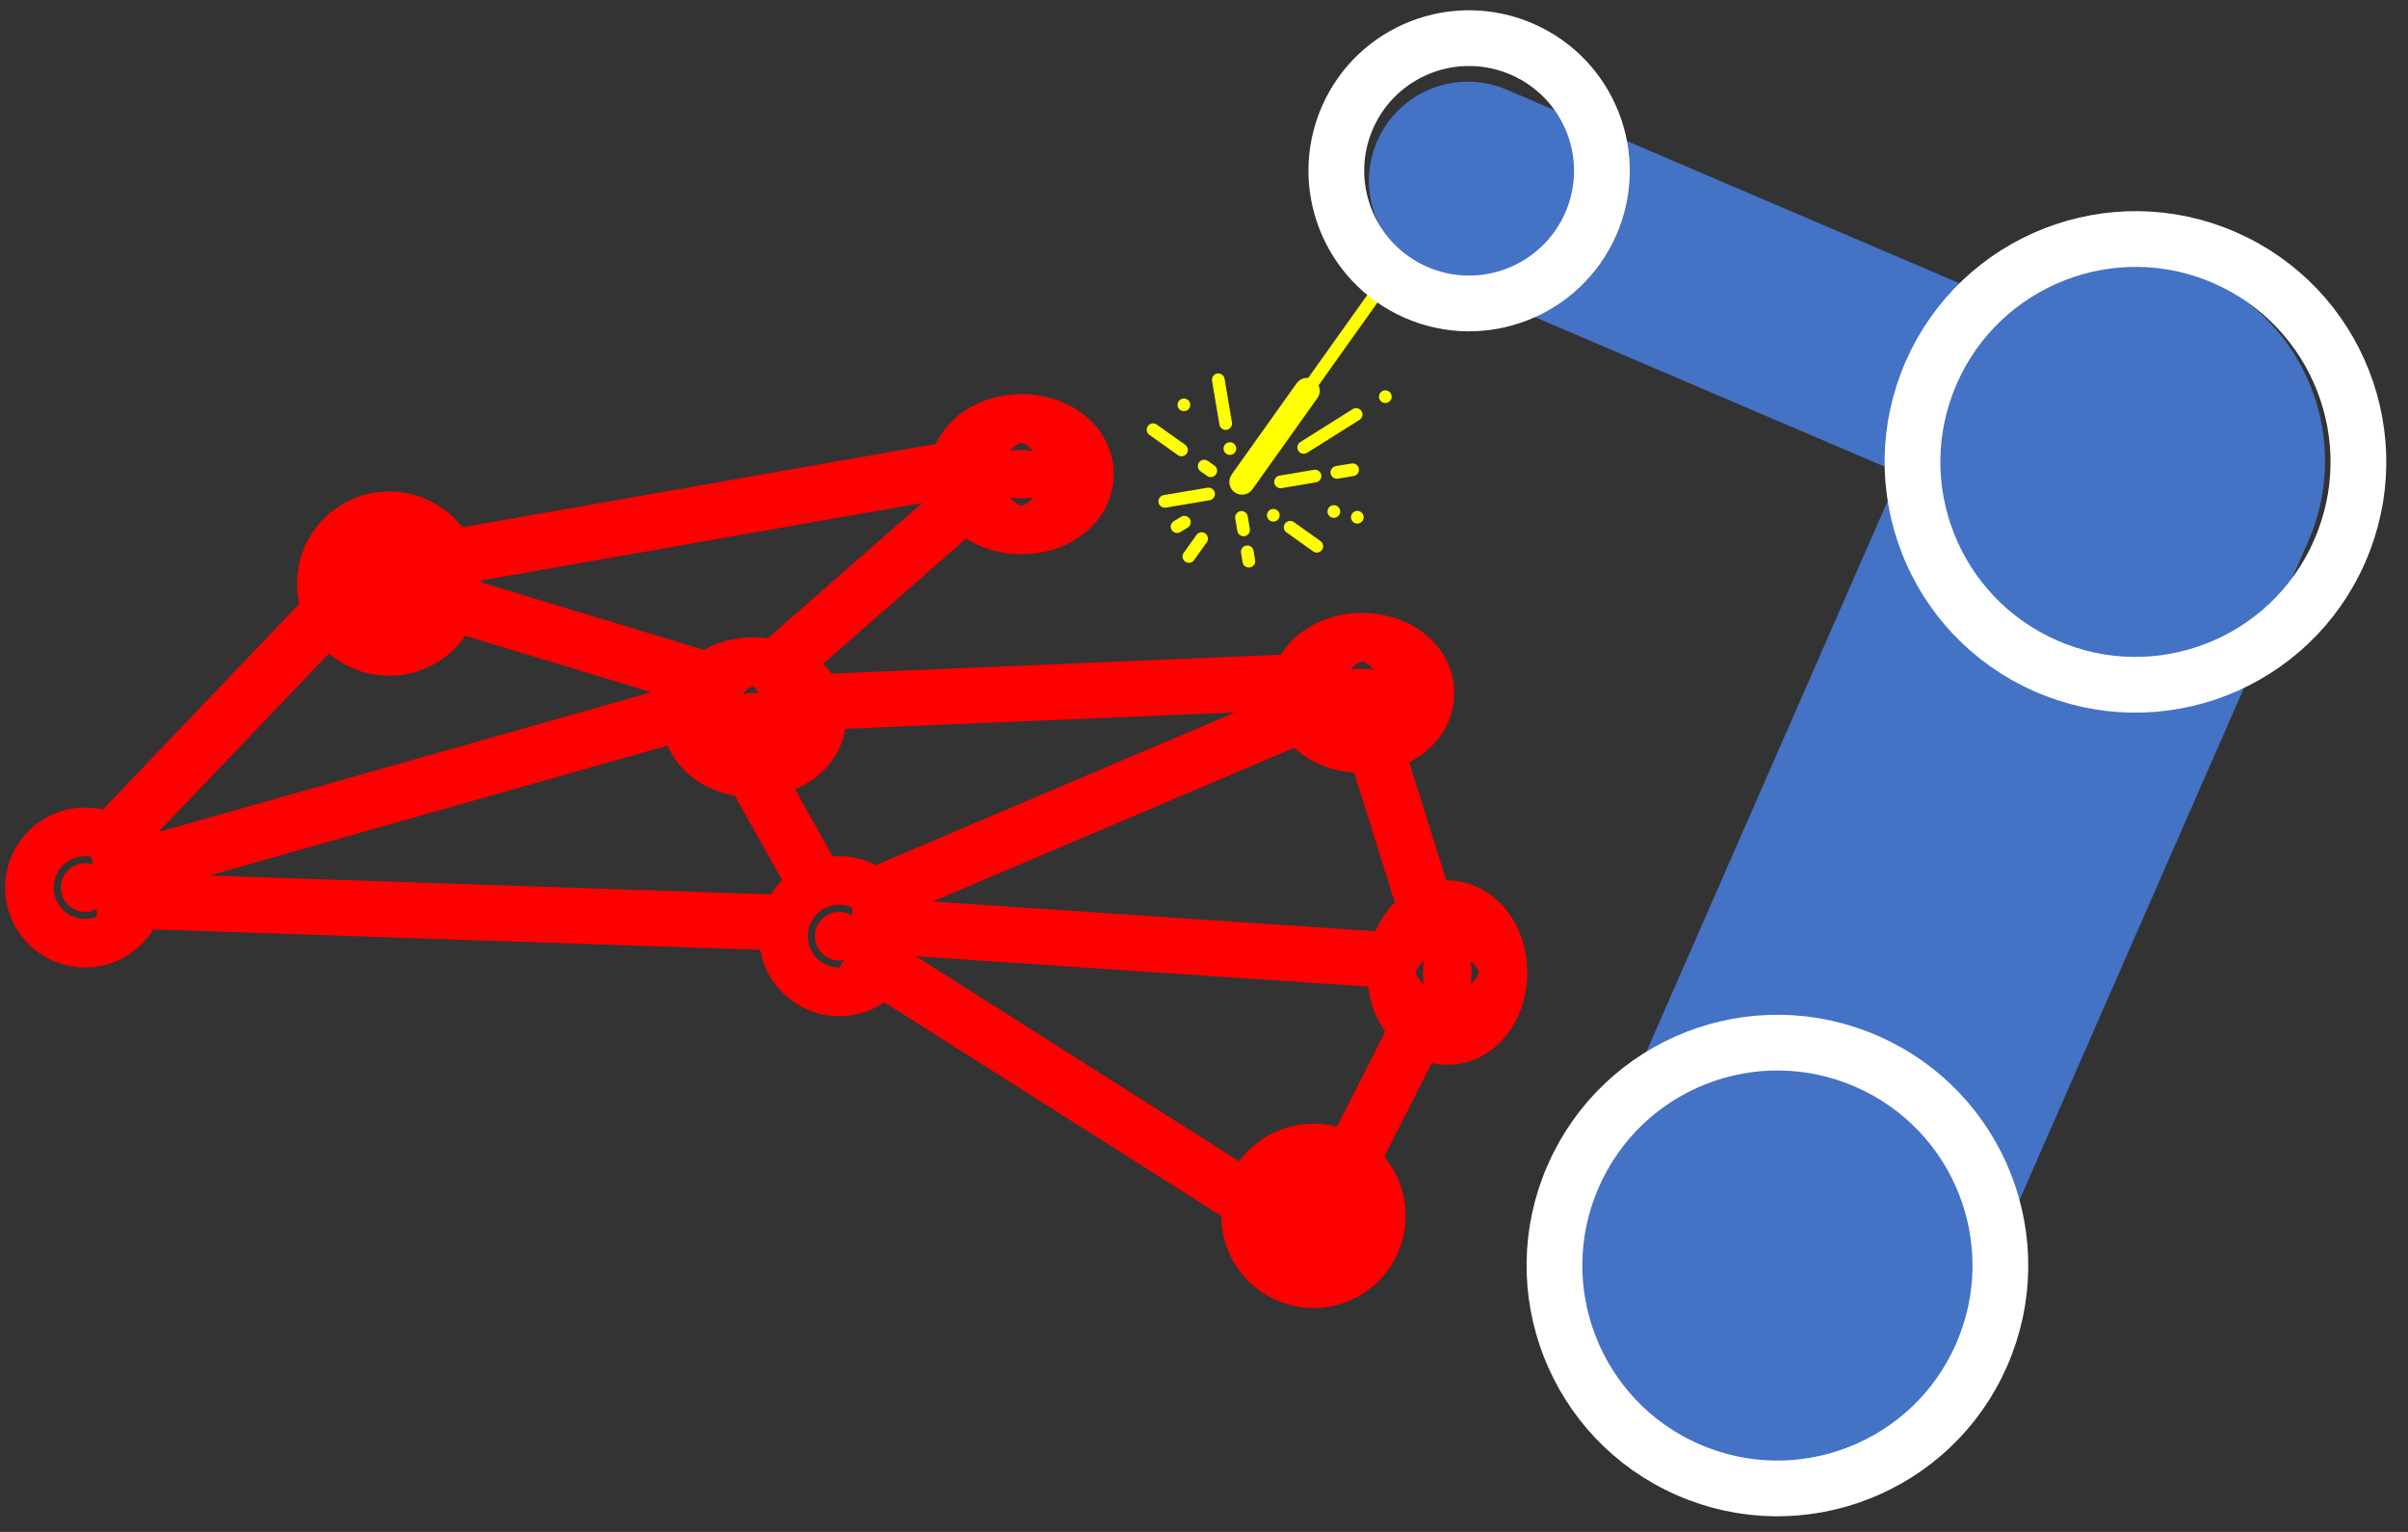 <svg width="99" height="63" xmlns="http://www.w3.org/2000/svg" xmlns:xlink="http://www.w3.org/1999/xlink" xml:space="preserve" overflow="hidden"><rect width="100%" height="100%" fill="#333333" stroke="none"/><defs><clipPath id="clip0"><rect x="2617" y="1088" width="99" height="63"/></clipPath><clipPath id="clip1"><path d="M2677.31 1110.1 2664.96 1112.18 2662.88 1099.83 2675.23 1097.74Z" fill-rule="evenodd" clip-rule="evenodd"/></clipPath><clipPath id="clip2"><path d="M2677.31 1110.1 2664.96 1112.18 2662.88 1099.83 2675.23 1097.74Z" fill-rule="evenodd" clip-rule="evenodd"/></clipPath><clipPath id="clip3"><path d="M2677.31 1110.1 2664.96 1112.18 2662.88 1099.83 2675.23 1097.74Z" fill-rule="evenodd" clip-rule="evenodd"/></clipPath></defs><g clip-path="url(#clip0)" transform="translate(-2617 -1088)"><g clip-path="url(#clip1)"><g clip-path="url(#clip2)"><g clip-path="url(#clip3)"><path d="M9.113 4.154 5.85 7.416C5.752 7.514 5.619 7.569 5.481 7.569 5.437 7.568 5.393 7.562 5.351 7.549L0.706 12.19C0.597 12.284 0.432 12.271 0.338 12.162 0.254 12.064 0.254 11.92 0.338 11.822L4.979 7.178C4.93 6.999 4.979 6.808 5.109 6.675L8.372 3.413C8.576 3.209 8.906 3.209 9.11 3.413 9.314 3.617 9.314 3.947 9.11 4.151Z" fill="#FFFF00" transform="matrix(-0.986 0.166 -0.166 -0.986 2677.31 1110.1)"/><path d="M9.005 6.003C8.86 6.003 8.744 6.12 8.744 6.264L8.744 8.091C8.744 8.235 8.86 8.352 9.005 8.352 9.149 8.352 9.266 8.235 9.266 8.091L9.266 6.264C9.266 6.12 9.149 6.003 9.005 6.003Z" fill="#FFFF00" transform="matrix(-0.986 0.166 -0.166 -0.986 2677.31 1110.1)"/><path d="M10.179 3.785 12.006 3.785C12.15 3.785 12.267 3.668 12.267 3.524 12.267 3.379 12.15 3.263 12.006 3.263L10.179 3.263C10.035 3.263 9.918 3.379 9.918 3.524 9.918 3.668 10.035 3.785 10.179 3.785Z" fill="#FFFF00" transform="matrix(-0.986 0.166 -0.166 -0.986 2677.31 1110.1)"/><path d="M3.654 6.003C3.688 6.003 3.723 5.996 3.754 5.983L6.103 5.005C6.237 4.949 6.3 4.796 6.244 4.663 6.189 4.529 6.036 4.466 5.903 4.522L3.554 5.501C3.42 5.555 3.356 5.708 3.411 5.841 3.452 5.94 3.548 6.004 3.654 6.003Z" fill="#FFFF00" transform="matrix(-0.986 0.166 -0.166 -0.986 2677.31 1110.1)"/><path d="M5.742 3.785 7.178 3.785C7.322 3.785 7.439 3.668 7.439 3.524 7.439 3.379 7.322 3.263 7.178 3.263L5.742 3.263C5.598 3.263 5.481 3.379 5.481 3.524 5.481 3.668 5.598 3.785 5.742 3.785Z" fill="#FFFF00" transform="matrix(-0.986 0.166 -0.166 -0.986 2677.31 1110.1)"/><path d="M4.176 3.785 4.829 3.785C4.973 3.785 5.09 3.668 5.09 3.524 5.09 3.379 4.973 3.263 4.829 3.263L4.176 3.263C4.032 3.263 3.915 3.379 3.915 3.524 3.915 3.668 4.032 3.785 4.176 3.785Z" fill="#FFFF00" transform="matrix(-0.986 0.166 -0.166 -0.986 2677.31 1110.1)"/><path d="M9.005 2.61C9.149 2.61 9.266 2.493 9.266 2.349L9.266 1.827C9.266 1.683 9.149 1.566 9.005 1.566 8.86 1.566 8.744 1.683 8.744 1.827L8.744 2.349C8.744 2.493 8.86 2.61 9.005 2.61Z" fill="#FFFF00" transform="matrix(-0.986 0.166 -0.166 -0.986 2677.31 1110.1)"/><path d="M9.005 1.175C9.149 1.175 9.266 1.058 9.266 0.914L9.266 0.522C9.266 0.378 9.149 0.261 9.005 0.261 8.86 0.261 8.744 0.378 8.744 0.522L8.744 0.914C8.744 1.058 8.86 1.175 9.005 1.175Z" fill="#FFFF00" transform="matrix(-0.986 0.166 -0.166 -0.986 2677.31 1110.1)"/><path d="M10.766 2.023C10.835 2.022 10.902 1.995 10.95 1.946L11.603 1.293C11.697 1.184 11.684 1.019 11.574 0.925 11.477 0.842 11.332 0.842 11.235 0.925L10.582 1.578C10.481 1.68 10.481 1.845 10.583 1.947 10.632 1.995 10.698 2.022 10.766 2.023Z" fill="#FFFF00" transform="matrix(-0.986 0.166 -0.166 -0.986 2677.31 1110.1)"/><path d="M11.257 2.302C11.123 2.355 11.057 2.507 11.11 2.641 11.15 2.741 11.246 2.806 11.354 2.806 11.386 2.806 11.419 2.799 11.45 2.787L11.776 2.657C11.91 2.604 11.976 2.452 11.922 2.318 11.869 2.184 11.717 2.118 11.583 2.172Z" fill="#FFFF00" transform="matrix(-0.986 0.166 -0.166 -0.986 2677.31 1110.1)"/><path d="M11.146 5.297C11.037 5.203 10.872 5.216 10.778 5.325 10.694 5.423 10.694 5.567 10.778 5.665L11.822 6.709C11.931 6.803 12.096 6.79 12.19 6.681 12.274 6.583 12.274 6.439 12.19 6.341Z" fill="#FFFF00" transform="matrix(-0.986 0.166 -0.166 -0.986 2677.31 1110.1)"/><path d="M10.363 4.514 10.102 4.253C9.993 4.159 9.828 4.172 9.734 4.281 9.65 4.379 9.65 4.523 9.734 4.621L9.995 4.882C10.104 4.976 10.269 4.963 10.363 4.854 10.447 4.756 10.447 4.612 10.363 4.514Z" fill="#FFFF00" transform="matrix(-0.986 0.166 -0.166 -0.986 2677.31 1110.1)"/><path d="M7.961 2.219C7.961 2.363 7.844 2.479 7.7 2.479 7.555 2.479 7.439 2.363 7.439 2.219 7.439 2.074 7.555 1.958 7.7 1.958 7.844 1.958 7.961 2.074 7.961 2.219Z" fill="#FFFF00" transform="matrix(-0.986 0.166 -0.166 -0.986 2677.31 1110.1)"/><path d="M6.928 1.815C7.038 1.909 7.202 1.896 7.296 1.787 7.38 1.689 7.38 1.545 7.296 1.447L6.318 0.468C6.208 0.375 6.043 0.387 5.949 0.497 5.866 0.595 5.866 0.739 5.949 0.837Z" fill="#FFFF00" transform="matrix(-0.986 0.166 -0.166 -0.986 2677.31 1110.1)"/><path d="M9.266 5.22C9.266 5.364 9.149 5.481 9.005 5.481 8.86 5.481 8.744 5.364 8.744 5.22 8.744 5.076 8.86 4.959 9.005 4.959 9.149 4.959 9.266 5.076 9.266 5.22Z" fill="#FFFF00" transform="matrix(-0.986 0.166 -0.166 -0.986 2677.31 1110.1)"/><path d="M10.832 7.308C10.832 7.452 10.715 7.569 10.57 7.569 10.426 7.569 10.309 7.452 10.309 7.308 10.309 7.164 10.426 7.047 10.57 7.047 10.715 7.047 10.832 7.164 10.832 7.308Z" fill="#FFFF00" transform="matrix(-0.986 0.166 -0.166 -0.986 2677.31 1110.1)"/><path d="M5.481 1.958C5.481 2.102 5.364 2.219 5.22 2.219 5.076 2.219 4.959 2.102 4.959 1.958 4.959 1.813 5.076 1.696 5.22 1.696 5.364 1.696 5.481 1.813 5.481 1.958Z" fill="#FFFF00" transform="matrix(-0.986 0.166 -0.166 -0.986 2677.31 1110.1)"/><path d="M4.568 1.566C4.568 1.71 4.451 1.827 4.307 1.827 4.162 1.827 4.046 1.71 4.046 1.566 4.046 1.422 4.162 1.305 4.307 1.305 4.451 1.305 4.568 1.422 4.568 1.566Z" fill="#FFFF00" transform="matrix(-0.986 0.166 -0.166 -0.986 2677.31 1110.1)"/><path d="M2.61 6.264C2.61 6.408 2.493 6.525 2.349 6.525 2.205 6.525 2.088 6.408 2.088 6.264 2.088 6.12 2.205 6.003 2.349 6.003 2.493 6.003 2.61 6.12 2.61 6.264Z" fill="#FFFF00" transform="matrix(-0.986 0.166 -0.166 -0.986 2677.31 1110.1)"/></g></g></g><path d="M2675.75 1099.18C2673.68 1098.29 2672.72 1095.9 2673.61 1093.83L2673.61 1093.83C2674.49 1091.76 2676.89 1090.8 2678.95 1091.69L2700.65 1100.97C2702.72 1101.86 2703.68 1104.25 2702.79 1106.32L2702.79 1106.32C2701.91 1108.38 2699.51 1109.34 2697.45 1108.46Z" fill="#4472C4" fill-rule="evenodd"/><path d="M2696.8 1144.72C2694.98 1148.89 2690.11 1150.79 2685.94 1148.97L2685.94 1148.97C2681.76 1147.14 2679.86 1142.27 2681.69 1138.1L2696.78 1103.64C2698.61 1099.47 2703.48 1097.57 2707.65 1099.39L2707.65 1099.39C2711.82 1101.22 2713.72 1106.09 2711.9 1110.26Z" fill="#4472C4" fill-rule="evenodd"/><path d="M2696.4 1103.32C2698.43 1098.69 2703.84 1096.57 2708.47 1098.6 2713.11 1100.63 2715.22 1106.04 2713.19 1110.67 2711.16 1115.31 2705.75 1117.42 2701.12 1115.39 2696.48 1113.36 2694.37 1107.96 2696.4 1103.32Z" stroke="#FFFFFF" stroke-width="2.292" stroke-miterlimit="8" fill="none" fill-rule="evenodd"/><path d="M2681.68 1136.37C2683.71 1131.73 2689.11 1129.62 2693.75 1131.65 2698.39 1133.68 2700.5 1139.08 2698.47 1143.72 2696.44 1148.36 2691.03 1150.47 2686.4 1148.44 2681.76 1146.41 2679.65 1141 2681.68 1136.37Z" stroke="#FFFFFF" stroke-width="2.292" stroke-miterlimit="8" fill="none" fill-rule="evenodd"/><path d="M2672.4 1092.83C2673.61 1090.07 2676.83 1088.82 2679.59 1090.03 2682.35 1091.24 2683.61 1094.45 2682.4 1097.21 2681.19 1099.97 2677.97 1101.23 2675.21 1100.02 2672.45 1098.81 2671.19 1095.59 2672.4 1092.83Z" stroke="#FFFFFF" stroke-width="2.292" stroke-miterlimit="8" fill="none" fill-rule="evenodd"/><path d="M2631.5 1112C2631.5 1111.17 2632.17 1110.5 2633 1110.5 2633.83 1110.5 2634.5 1111.17 2634.5 1112 2634.5 1112.83 2633.83 1113.5 2633 1113.5 2632.17 1113.5 2631.5 1112.83 2631.5 1112Z" stroke="#FF0000" stroke-width="4.583" stroke-miterlimit="8" fill="#FF0000" fill-rule="evenodd"/><path d="M2657.5 1107.5C2657.5 1106.95 2658.17 1106.5 2659 1106.5 2659.83 1106.5 2660.5 1106.95 2660.5 1107.5 2660.5 1108.05 2659.83 1108.5 2659 1108.5 2658.17 1108.5 2657.5 1108.05 2657.5 1107.5Z" stroke="#FF0000" stroke-width="4.583" stroke-miterlimit="8" fill="#FF0000" fill-rule="evenodd"/><path d="M2619.5 1124.5C2619.5 1123.95 2619.95 1123.5 2620.5 1123.5 2621.05 1123.5 2621.5 1123.95 2621.5 1124.5 2621.5 1125.05 2621.05 1125.5 2620.5 1125.5 2619.95 1125.5 2619.5 1125.05 2619.5 1124.5Z" stroke="#FF0000" stroke-width="4.583" stroke-miterlimit="8" fill="#FF0000" fill-rule="evenodd"/><path d="M2646.5 1117.5C2646.5 1116.95 2647.17 1116.5 2648 1116.5 2648.83 1116.5 2649.5 1116.95 2649.5 1117.5 2649.5 1118.05 2648.83 1118.5 2648 1118.5 2647.17 1118.5 2646.5 1118.05 2646.5 1117.5Z" stroke="#FF0000" stroke-width="4.583" stroke-miterlimit="8" fill="#FF0000" fill-rule="evenodd"/><path d="M2671.5 1116.5C2671.5 1115.95 2672.17 1115.5 2673 1115.5 2673.83 1115.5 2674.5 1115.95 2674.5 1116.5 2674.5 1117.05 2673.83 1117.5 2673 1117.5 2672.17 1117.5 2671.5 1117.05 2671.5 1116.5Z" stroke="#FF0000" stroke-width="4.583" stroke-miterlimit="8" fill="#FF0000" fill-rule="evenodd"/><path d="M2675.5 1128C2675.5 1127.17 2675.95 1126.5 2676.5 1126.5 2677.05 1126.5 2677.5 1127.17 2677.5 1128 2677.5 1128.83 2677.05 1129.5 2676.5 1129.5 2675.95 1129.5 2675.5 1128.83 2675.5 1128Z" stroke="#FF0000" stroke-width="4.583" stroke-miterlimit="8" fill="#FF0000" fill-rule="evenodd"/><path d="M0 0 25.119 7.124" stroke="#FF0000" stroke-width="2.292" stroke-miterlimit="8" fill="none" fill-rule="evenodd" transform="matrix(1 0 0 -1 2621 1124.12)"/><path d="M0 0 22.405 0.942" stroke="#FF0000" stroke-width="2.292" stroke-miterlimit="8" fill="none" fill-rule="evenodd" transform="matrix(1 0 0 -1 2649 1116.94)"/><path d="M2650.5 1126.5C2650.5 1125.95 2650.95 1125.5 2651.5 1125.5 2652.05 1125.5 2652.5 1125.95 2652.5 1126.5 2652.5 1127.05 2652.05 1127.5 2651.5 1127.5 2650.95 1127.5 2650.5 1127.05 2650.5 1126.5Z" stroke="#FF0000" stroke-width="4.583" stroke-miterlimit="8" fill="#FF0000" fill-rule="evenodd"/><path d="M2621 1125 2650.2 1125.98" stroke="#FF0000" stroke-width="2.292" stroke-miterlimit="8" fill="none" fill-rule="evenodd"/><path d="M2652 1126 2674.51 1127.51" stroke="#FF0000" stroke-width="2.292" stroke-miterlimit="8" fill="none" fill-rule="evenodd"/><path d="M2673 1117 2675.96 1126.43" stroke="#FF0000" stroke-width="2.292" stroke-miterlimit="8" fill="none" fill-rule="evenodd"/><path d="M2633 1112 2646.42 1116.07" stroke="#FF0000" stroke-width="2.292" stroke-miterlimit="8" fill="none" fill-rule="evenodd"/><path d="M0 0 10.685 11.194" stroke="#FF0000" stroke-width="2.292" stroke-miterlimit="8" fill="none" fill-rule="evenodd" transform="matrix(1 0 0 -1 2621 1123.19)"/><path d="M2647 1118 2650.72 1124.65" stroke="#FF0000" stroke-width="2.292" stroke-miterlimit="8" fill="none" fill-rule="evenodd"/><path d="M0 0 19.403 8.253" stroke="#FF0000" stroke-width="2.292" stroke-miterlimit="8" fill="none" fill-rule="evenodd" transform="matrix(-1 0 0 1 2671.4 1117)"/><path d="M0 0 9.432 8.271" stroke="#FF0000" stroke-width="2.292" stroke-miterlimit="8" fill="none" fill-rule="evenodd" transform="matrix(1 0 0 -1 2648 1116.27)"/><path d="M0 0 23.868 4.201" stroke="#FF0000" stroke-width="2.292" stroke-miterlimit="8" fill="none" fill-rule="evenodd" transform="matrix(1 0 0 -1 2634 1111.2)"/><path d="M2669.5 1138C2669.5 1137.17 2670.17 1136.5 2671 1136.5 2671.83 1136.5 2672.5 1137.17 2672.5 1138 2672.5 1138.83 2671.83 1139.5 2671 1139.5 2670.17 1139.5 2669.5 1138.83 2669.5 1138Z" stroke="#FF0000" stroke-width="4.583" stroke-miterlimit="8" fill="#FF0000" fill-rule="evenodd"/><path d="M2652 1127 2669.04 1137.81" stroke="#FF0000" stroke-width="2.292" stroke-miterlimit="8" fill="none" fill-rule="evenodd"/><path d="M0 0 4.955 9.769" stroke="#FF0000" stroke-width="2.292" stroke-miterlimit="8" fill="none" fill-rule="evenodd" transform="matrix(1 0 0 -1 2671 1138.77)"/></g></svg>